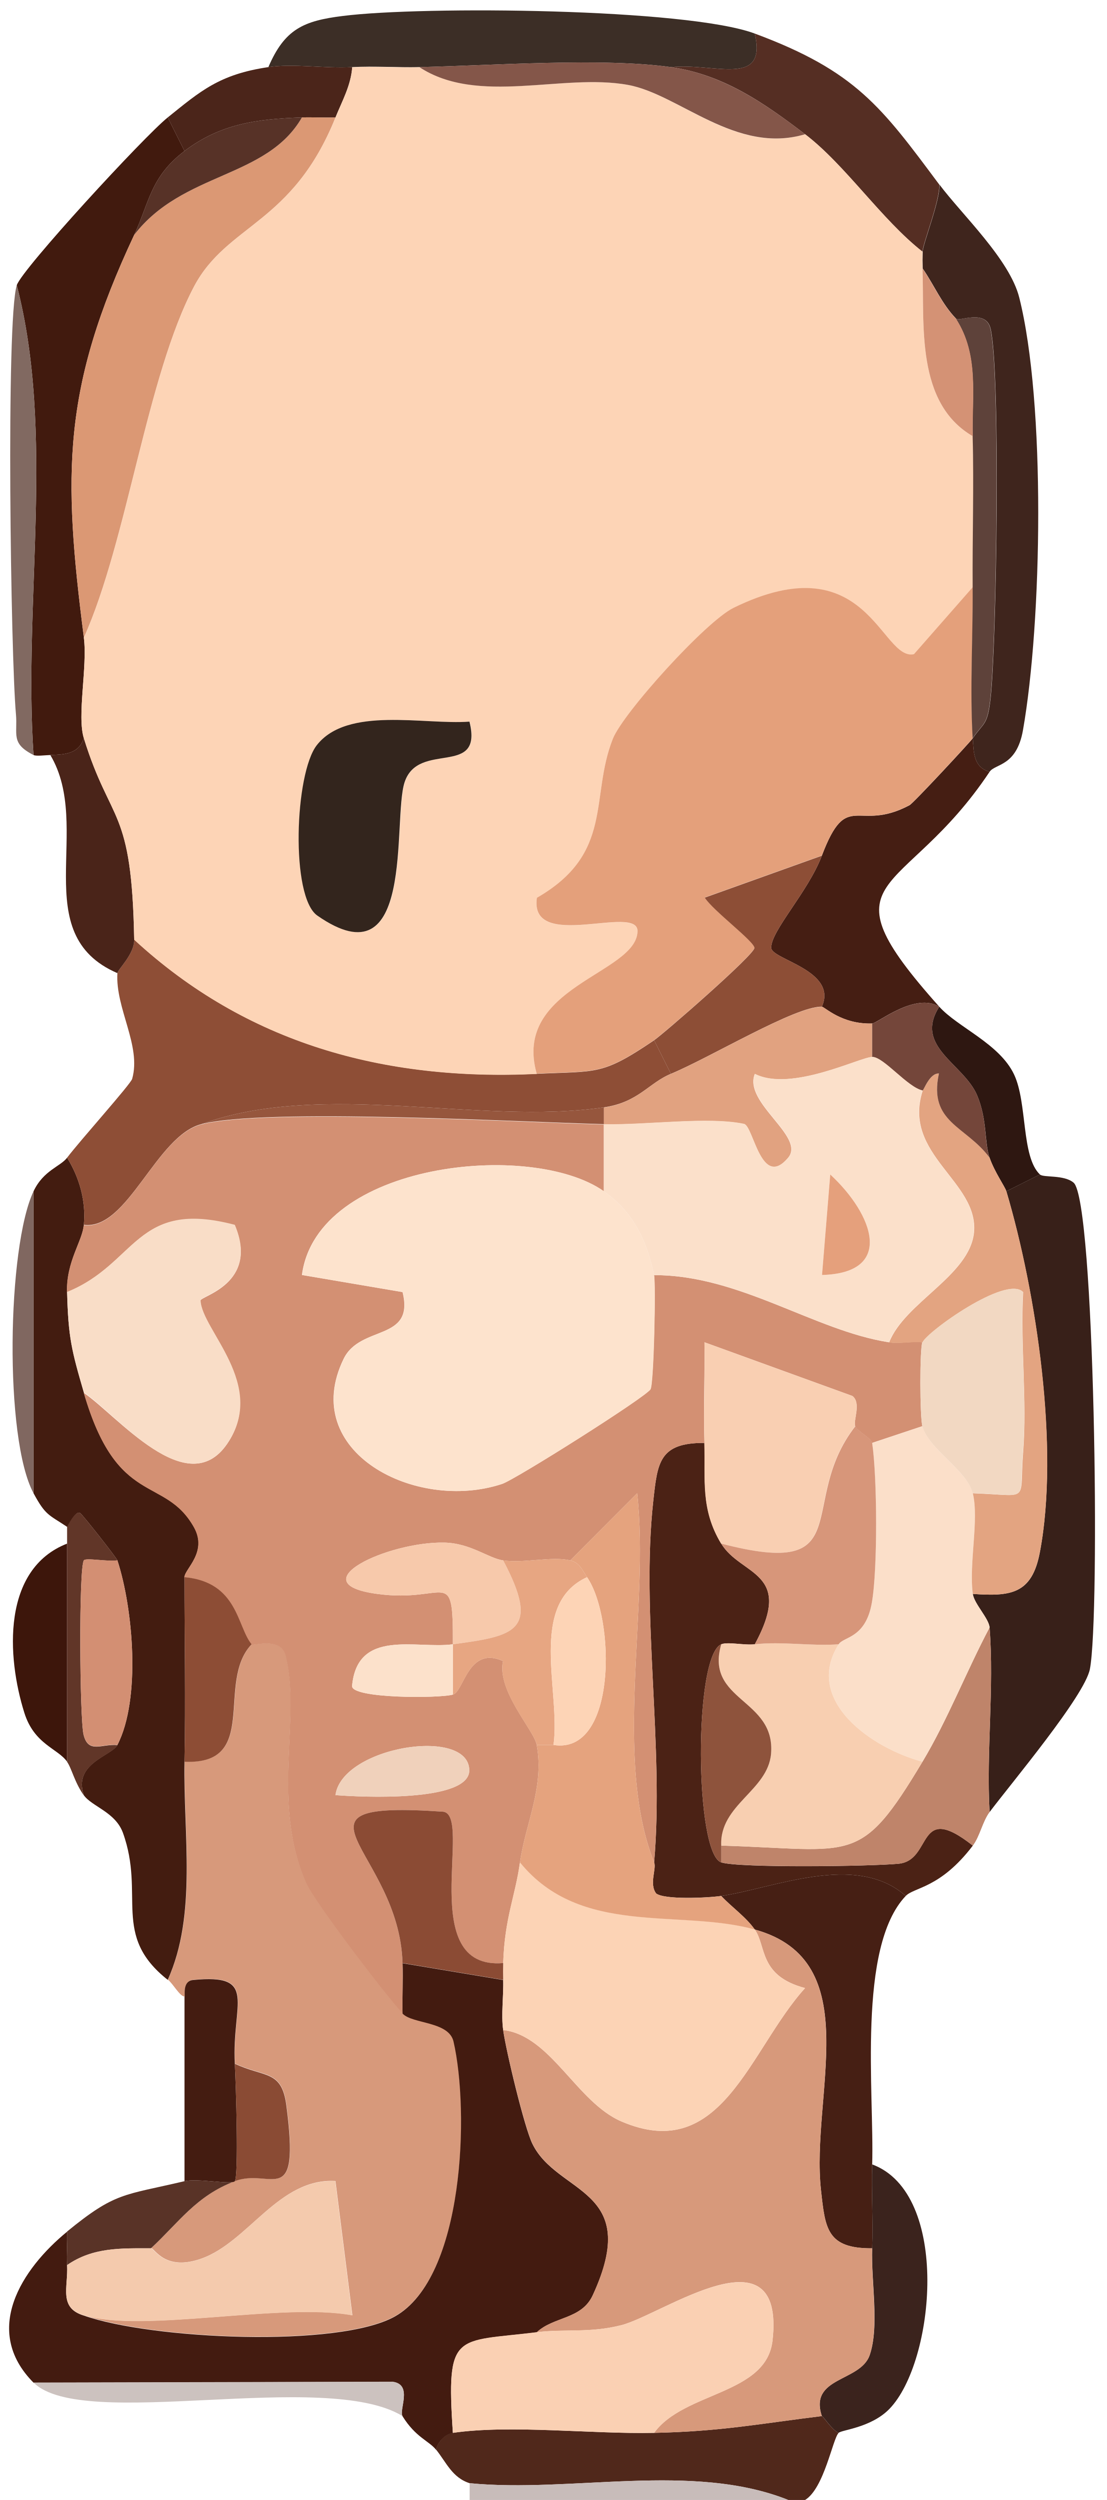 <?xml version="1.0" encoding="UTF-8"?>
<svg id="_Слой_2" data-name="Слой 2" xmlns="http://www.w3.org/2000/svg" viewBox="0 0 66 149">
  <defs>
    <style>
      .cls-1 {
        fill: #bf846a;
      }

      .cls-2 {
        fill: #806760;
      }

      .cls-3 {
        fill: #f9ddc7;
      }

      .cls-4 {
        fill: #e3a481;
      }

      .cls-5 {
        fill: #e5a37e;
      }

      .cls-6 {
        fill: #8e533c;
      }

      .cls-7 {
        fill: #fcd3b5;
      }

      .cls-8 {
        fill: #573227;
      }

      .cls-9 {
        fill: #fde3cd;
      }

      .cls-10 {
        fill: #e7a682;
      }

      .cls-11 {
        fill: #d49275;
      }

      .cls-12 {
        fill: #f9cfb2;
      }

      .cls-13 {
        fill: #fbe0ca;
      }

      .cls-14 {
        fill: #552e23;
      }

      .cls-15 {
        fill: #f0d1bb;
      }

      .cls-16 {
        fill: #2e1711;
      }

      .cls-17 {
        fill: #f7c9ab;
      }

      .cls-18 {
        fill: #431c10;
      }

      .cls-19 {
        fill: #33251d;
      }

      .cls-20 {
        fill: #3b231d;
      }

      .cls-21 {
        fill: #845649;
      }

      .cls-22 {
        fill: #e5a07c;
      }

      .cls-23 {
        fill: #fbdfc9;
      }

      .cls-24 {
        fill: #f2d8c2;
      }

      .cls-25 {
        fill: #e4a07b;
      }

      .cls-26 {
        fill: #74463a;
      }

      .cls-27 {
        fill: #441c11;
      }

      .cls-28 {
        fill: #fdd4b6;
      }

      .cls-29 {
        fill: #816961;
      }

      .cls-30 {
        fill: #613628;
      }

      .cls-31 {
        fill: #451e13;
      }

      .cls-32 {
        fill: #ccc2bf;
      }

      .cls-33 {
        fill: #f8cfb1;
      }

      .cls-34 {
        fill: #d39073;
      }

      .cls-35 {
        fill: #c8bcba;
      }

      .cls-36 {
        fill: #4b2215;
      }

      .cls-37 {
        fill: #411a0e;
      }

      .cls-38 {
        fill: #50281b;
      }

      .cls-39 {
        fill: #8d4e36;
      }

      .cls-40 {
        fill: #5e423a;
      }

      .cls-41 {
        fill: #d38f73;
      }

      .cls-42 {
        fill: #3f251d;
      }

      .cls-43 {
        fill: #fad0b3;
      }

      .cls-44 {
        fill: #8e4e36;
      }

      .cls-45 {
        fill: #431b10;
      }

      .cls-46 {
        fill: #8b4b34;
      }

      .cls-47 {
        fill: #8d4d35;
      }

      .cls-48 {
        fill: #8a4b34;
      }

      .cls-49 {
        fill: #e1a280;
      }

      .cls-50 {
        fill: #d7967a;
      }

      .cls-51 {
        fill: #4a2419;
      }

      .cls-52 {
        fill: #db9874;
      }

      .cls-53 {
        fill: #3d160b;
      }

      .cls-54 {
        fill: #96563d;
      }

      .cls-55 {
        fill: #461f14;
      }

      .cls-56 {
        fill: #fce1cb;
      }

      .cls-57 {
        fill: #d7997b;
      }

      .cls-58 {
        fill: #382019;
      }

      .cls-59 {
        fill: #f4caad;
      }

      .cls-60 {
        fill: #3c2e26;
      }

      .cls-61 {
        fill: #593327;
      }

      .cls-62 {
        fill: #4b251a;
      }
    </style>
  </defs>
  <g id="_Слой_38_Изображение" data-name="Слой 38 Изображение">
    <g>
      <path class="cls-38" d="M50,145c-.36.37-.86,3.3-2,4h-1c-5.71-2.28-12.93-.41-19-1-1.04-.33-1.39-1.24-2-2,.11-.48.53-.93,1-1,3.44-.5,8.28.08,12,0,3.98-.08,6.32-.55,10-1,.07,0,.61.84,1,1Z"/>
      <path class="cls-35" d="M47,149h-19v-1c6.07.59,13.29-1.28,19,1Z"/>
      <path class="cls-57" d="M15,98c.09.11,1.73-.47,2.03.65.96,3.68-.9,8.81,1.24,13.58.51,1.14,4.68,6.62,5.74,7.76.58.63,2.75.45,3.04,1.67.95,4.13.66,14.04-3.49,16.38-3.36,1.89-14.5,1.38-18.55-.05,3.55,1.07,11.8-.78,16,0l-1.01-8c-3.38-.2-5.19,3.64-8.01,4.63-2.16.76-2.77-.63-2.98-.63,1.68-1.56,2.7-3.13,5-4,2.16-.82,3.91,1.83,3.07-4.53-.28-2.11-1.28-1.64-3.07-2.47-.19-3.61,1.43-5.38-2.5-4.99-.66.07-.45.99-.5.99-.28.02-.69-.76-1-1,1.76-3.9.92-8.71,1-13,4.53.2,1.84-4.72,4-7Z"/>
      <path class="cls-45" d="M30,118c.03.98-.13,2.07,0,3,.17,1.24,1.27,5.82,1.74,6.77,1.49,3.06,6.56,2.63,3.6,9.03-.67,1.45-2.32,1.25-3.34,2.21-4.88.6-5.4-.09-5,6-.47.07-.89.52-1,1-.43-.54-1.22-.74-2-2-.23-.37.63-1.89-.59-2.05l-21.41.05c-3.09-3.11-.71-6.78,2-9,.03.66-.04,1.34,0,2,.07,1.32-.52,2.54,1,3,4.05,1.42,15.19,1.94,18.55.05,4.14-2.33,4.44-12.24,3.49-16.38-.28-1.22-2.45-1.04-3.04-1.67-.02-1,.03-2,0-3l6,1Z"/>
      <path class="cls-18" d="M5,73c-.08.96-1.05,2.18-1,4,.07,2.73.27,3.49,1,6,1.99,6.89,4.82,4.91,6.57,8.02.83,1.49-.57,2.5-.57,2.98,0,3.66.07,7.35,0,11-.08,4.29.76,9.1-1,13-3.37-2.66-1.33-5.04-2.67-8.76-.45-1.24-1.85-1.57-2.33-2.24-.67-1.9,1.66-2.35,2-3,1.41-2.73.94-8.12,0-11-.06-.17-2.07-2.72-2.22-2.82-.29-.19-.73.85-.78.82-1.11-.74-1.28-.67-2-2v-18c.59-1.25,1.6-1.47,2-2,.74,1.2,1.13,2.58,1,4Z"/>
      <path class="cls-44" d="M32,64c3.64-.17,3.88.11,7-2l1,2c-1.33.55-1.94,1.7-4,2-7.4,1.08-16.77-1.63-24,1-2.7.7-4.39,6.33-7,6,.13-1.42-.26-2.8-1-4,.77-1.02,3.8-4.39,3.88-4.7.56-1.98-1.01-4.2-.88-6.3.01-.21,1.02-1.13,1-2,6.69,6.17,14.87,8.43,24,8Z"/>
      <path class="cls-58" d="M59,108c-.2-3.63.28-7.38,0-11-.04-.54-.92-1.41-1-2,2.23.15,3.53.04,4-2.5,1.17-6.21-.21-15.46-2-21.5l2-1c.21.2,1.44,0,2.01.49,1.26,1.07,1.59,25.79.97,28.99-.31,1.59-4.67,6.78-5.98,8.52Z"/>
      <path class="cls-36" d="M42,86c.07,2.2-.24,3.94,1,6,1.17,1.94,4.37,1.64,2,6-.64.07-1.61-.16-2,0-1.65.7-1.58,12.48,0,13,1.03.34,8.92.24,10.57.08,2.07-.2,1.03-3.76,4.43-1.08-1.94,2.55-3.49,2.47-4,3-2.97-2.64-7.95-.43-11,0-.87.12-3.4.23-3.88-.15-.43-.57.03-1.46-.12-1.85.6-6.85-.79-14.86-.05-21.55.25-2.26.34-3.47,3.05-3.45Z"/>
      <path class="cls-37" d="M11,9c-2.03,1.54-2.1,3.07-3,5-4.28,9.13-4.26,14.19-3,24,.22,1.75-.42,4.66,0,6-.32.94-1.13.97-2,1-.33.01-.84.08-1,0-.62-9.12,1.29-19.17-1-28,.29-.94,7.59-8.87,9-10l1,2Z"/>
      <path class="cls-55" d="M54,113c-2.91,3.06-1.87,11.76-2,16-.05,1.66.06,3.34,0,5-2.71.02-2.8-1.19-3.05-3.45-.63-5.68,2.78-13.69-3.95-15.55-.53-.75-1.37-1.33-2-2,3.05-.43,8.03-2.64,11,0Z"/>
      <path class="cls-42" d="M59,46c-.96-.27-.95-1.15-1-2,.67-.97.88-.75,1.06-2.39.36-3.32.6-19.46,0-22.02-.28-1.19-1.88-.41-2.05-.59-.86-.89-1.31-2-2-3-.01-.33-.01-.67,0-1,.02-.49,1.05-3.06,1-4,1.33,1.78,4.19,4.46,4.76,6.74,1.58,6.29,1.36,19.31.22,25.78-.38,2.17-1.66,1.99-1.99,2.48Z"/>
      <path class="cls-60" d="M45,2c.74,3.23-2.35,1.74-5,2-4.05-.57-10.63-.1-15,0-1.33.03-2.68-.07-4,0-1.61.09-3.5-.22-5,0,.97-2.26,2.09-2.76,4.45-3.05,4.76-.6,20.49-.46,24.55,1.05Z"/>
      <path class="cls-31" d="M59,46c-5.14,7.72-10.22,5.92-3,14-1.44-.88-3.69.99-4,1-1.82.06-2.84-1-3-1,.96-2.17-3-2.81-3.02-3.51-.02-1.01,2.2-3.33,3.02-5.49,1.52-4.01,2.1-1.34,5.23-3.01.24-.13,3.61-3.76,3.77-3.99.05.85.04,1.73,1,2Z"/>
      <path class="cls-14" d="M56,11c.05.94-.98,3.51-1,4-2.45-1.92-4.59-5.16-7-7s-4.87-3.56-8-4c2.65-.26,5.74,1.23,5-2,6.03,2.24,7.55,4.37,11,9Z"/>
      <path class="cls-1" d="M59,108c-.42.56-.58,1.45-1,2-3.39-2.67-2.36.89-4.43,1.08-1.65.16-9.54.25-10.57-.08v-1c7.92.23,8.25,1.26,12-5,1.49-2.48,2.64-5.44,4-8,.28,3.62-.2,7.37,0,11Z"/>
      <path class="cls-20" d="M50,145c-.39-.16-.93-1.01-1-1-.78-2.35,2.29-2.03,2.85-3.63.59-1.69.08-4.42.15-6.37.06-1.66-.05-3.34,0-5,4.68,1.73,3.75,11.76,1.03,14.57-1.1,1.13-2.86,1.25-3.03,1.43Z"/>
      <path class="cls-51" d="M8,56c.02.87-.99,1.79-1,2-5.42-2.34-1.43-8.69-4-13,.87-.03,1.68-.06,2-1,1.61,5.18,2.86,4.03,3,12Z"/>
      <path class="cls-27" d="M11,119c.06,0-.16-.92.5-.99,3.93-.39,2.31,1.38,2.5,4.99.07,1.27.23,6.73,0,7-.19.22-2.22-.18-3,0v-11Z"/>
      <path class="cls-53" d="M4,105c-.55-.79-1.96-1.03-2.55-2.92-1.05-3.34-1.34-8.56,2.55-10.08v13Z"/>
      <path class="cls-62" d="M21,4c-.08,1.1-.6,2.01-1,3-.67.02-1.33-.02-2,0-2.62.09-4.82.35-7,2l-1-2c1.94-1.56,3.07-2.57,6-3,1.5-.22,3.39.09,5,0Z"/>
      <path class="cls-29" d="M2,45c-1.38-.7-.94-1.22-1.05-2.44-.31-3.45-.6-23.48.05-25.56,2.29,8.83.38,18.88,1,28Z"/>
      <path class="cls-16" d="M62,70l-2,1c-.09-.29-.69-1.12-1-2-.32-.93-.13-2.25-.74-3.71-.8-1.9-3.79-2.9-2.26-5.29,1.1,1.23,3.59,2.2,4.46,4.04.8,1.69.42,4.89,1.54,5.96Z"/>
      <path class="cls-61" d="M11,130c.78-.18,2.81.22,3,0-2.3.87-3.32,2.44-5,4-1.79,0-3.45-.07-5,1-.04-.66.03-1.34,0-2,2.89-2.36,3.35-2.14,7-3Z"/>
      <path class="cls-32" d="M2,142l21.41-.05c1.22.16.36,1.68.59,2.05-4.61-2.82-19.09.93-22-2Z"/>
      <path class="cls-30" d="M4,91s.49-1.01.78-.82c.15.1,2.16,2.65,2.22,2.82-.56.09-1.88-.17-2,0-.31.42-.25,9.41-.02,10.38.28,1.17,1.09.54,2.02.63-.34.65-2.67,1.1-2,3-.56-.79-.72-1.6-1-2v-14Z"/>
      <path class="cls-2" d="M2,89c-1.76-3.26-1.57-14.69,0-18v18Z"/>
      <path class="cls-57" d="M45,115c6.72,1.86,3.32,9.87,3.95,15.55.25,2.26.34,3.47,3.05,3.45-.08,1.95.43,4.68-.15,6.37-.55,1.6-3.63,1.28-2.85,3.63-3.68.45-6.02.92-10,1,1.79-2.47,6.7-2.26,7.06-5.51.76-6.87-6.56-1.54-9.01-.91-1.88.48-3.39.22-5.05.42,1.02-.95,2.67-.75,3.34-2.21,2.95-6.4-2.11-5.97-3.6-9.03-.46-.95-1.57-5.53-1.74-6.77,2.85.34,4.37,4.3,7.05,5.45,6,2.58,7.63-4.29,10.95-7.95-2.77-.73-2.3-2.51-3-3.49Z"/>
      <path class="cls-43" d="M39,145c-3.72.08-8.56-.5-12,0-.4-6.09.12-5.4,5-6,1.66-.21,3.17.06,5.05-.42,2.45-.63,9.77-5.95,9.01.91-.36,3.25-5.26,3.04-7.06,5.51Z"/>
      <path class="cls-34" d="M36,67v4c-4.33-3.05-17.11-1.73-18,4.99l6,1.02c.73,2.96-2.51,1.93-3.51,3.97-2.72,5.57,4.33,9.17,9.45,7.46.8-.27,8.58-5.18,8.84-5.64.2-.36.32-6.29.21-6.8,5.09-.02,9.56,3.31,14,4,.63.1,1.35-.07,2,0-.16.43-.15,4.4,0,5l-3,1c-.04-.29-.84-.66-1-1-.14-.3.38-1.38-.17-1.8l-8.82-3.2c.03,1.99-.07,4,0,6-2.71-.02-2.8,1.19-3.05,3.45-.74,6.69.65,14.7.05,21.55-2.45-6.16-.27-15.18-1.01-22l-3.99,4c-1.08-.26-2.76.18-4,0-.89-.13-1.93-1.02-3.49-1.06-3.38-.08-8.73,2.43-4.01,3.06,4.17.56,4.52-1.77,4.5,3-2.19.29-5.7-.96-6.01,2.49-.02.75,5.19.74,6.01.51.67-.19.91-2.93,2.99-2-.38,1.78,1.86,4.13,2.01,5,.46,2.55-.68,4.71-1,7-.28,2.03-.91,3.29-1,6-5.22.45-1.8-8.76-3.57-9.02-10.26-.7-2.62,2.27-2.43,9.02.03,1-.02,2,0,3-1.06-1.14-5.23-6.62-5.74-7.76-2.13-4.78-.28-9.9-1.24-13.58-.29-1.12-1.93-.54-2.03-.65-.88-1.07-.81-3.7-4-4,0-.48,1.4-1.49.57-2.98-1.75-3.11-4.57-1.13-6.57-8.02,1.98,1.34,6.17,6.52,8.55,3.05s-1.54-6.78-1.59-8.54c0-.28,3.52-1,2.04-4.5-5.93-1.56-5.81,2.3-10,4-.05-1.82.92-3.04,1-4,2.61.33,4.3-5.3,7-6,3.81-.98,18.9-.13,24,0ZM20,106.99c1.5.12,8.01.44,7.98-1.49-.05-2.61-7.59-1.4-7.98,1.49Z"/>
      <path class="cls-59" d="M9,134c.21,0,.82,1.38,2.98.63,2.82-.99,4.63-4.83,8.01-4.63l1.01,8c-4.21-.78-12.45,1.07-16,0-1.52-.46-.93-1.68-1-3,1.55-1.07,3.21-1,5-1Z"/>
      <path class="cls-47" d="M15,98c-2.16,2.28.53,7.2-4,7,.07-3.65,0-7.34,0-11,3.19.3,3.12,2.93,4,4Z"/>
      <path class="cls-48" d="M14,123c1.79.84,2.79.36,3.07,2.47.84,6.35-.91,3.7-3.07,4.53.23-.27.07-5.73,0-7Z"/>
      <path class="cls-7" d="M45,115c.7.98.23,2.77,3,3.49-3.32,3.66-4.95,10.53-10.95,7.95-2.67-1.15-4.2-5.11-7.05-5.45-.13-.93.03-2.02,0-3-.01-.33-.01-.67,0-1,.09-2.71.72-3.97,1-6,3.63,4.46,9.49,2.75,14,4Z"/>
      <path class="cls-46" d="M24,117c-.19-6.75-7.83-9.72,2.43-9.02,1.77.25-1.65,9.46,3.57,9.02-.01.33-.01.67,0,1l-6-1Z"/>
      <path class="cls-3" d="M4,77c4.19-1.7,4.07-5.56,10-4,1.48,3.5-2.05,4.22-2.04,4.5.05,1.76,4,5.02,1.59,8.54s-6.57-1.71-8.55-3.05c-.73-2.51-.93-3.27-1-6Z"/>
      <path class="cls-41" d="M7,93c.94,2.88,1.41,8.27,0,11-.93-.09-1.74.54-2.02-.63-.23-.96-.29-9.96.02-10.38.12-.16,1.44.1,2,0Z"/>
      <path class="cls-28" d="M25,4c3.52,2.29,8.53.35,12.44,1.06,3.03.55,6.43,4.18,10.56,2.94,2.41,1.84,4.55,5.08,7,7-.01.33-.01.67,0,1,.12,3.36-.42,8.01,3,10,.08,2.99-.02,6.01,0,9l-3.51,4c-1.96.43-2.77-6.68-10.76-2.76-1.66.82-6.57,6.25-7.19,7.8-1.39,3.49.09,6.82-4.53,9.48-.47,3.25,6.04.32,6,2-.06,2.54-7.49,3.29-6.01,8.49-9.13.43-17.31-1.83-24-8-.14-7.97-1.39-6.82-3-12-.42-1.34.22-4.25,0-6,2.59-5.76,3.74-15.57,6.57-20.93,1.97-3.73,5.85-3.69,8.43-10.07.4-.99.92-1.9,1-3,1.32-.07,2.67.03,4,0ZM27.99,43.01c-2.7.2-7.26-.93-9.09,1.4-1.32,1.68-1.58,9.04.03,10.16,5.87,4.09,4.47-5.69,5.2-7.94.81-2.52,4.7-.25,3.87-3.62Z"/>
      <path class="cls-25" d="M32,64c-1.48-5.2,5.95-5.95,6.01-8.49.04-1.67-6.47,1.26-6-2,4.62-2.66,3.14-5.98,4.53-9.48.62-1.55,5.53-6.98,7.19-7.8,7.99-3.92,8.79,3.19,10.76,2.76l3.51-4c.02,2.98-.17,6.03,0,9-.16.23-3.53,3.86-3.77,3.99-3.13,1.68-3.71-.99-5.23,3.01l-6.98,2.5c.48.77,2.97,2.62,2.96,3-.01.41-5.42,5.12-5.98,5.5-3.12,2.11-3.36,1.83-7,2Z"/>
      <path class="cls-39" d="M49,51c-.82,2.16-3.04,4.48-3.02,5.49.02.7,3.98,1.34,3.02,3.51-1.56-.05-6.66,3.03-9,4l-1-2c.56-.38,5.97-5.09,5.98-5.5.01-.38-2.48-2.23-2.96-3l6.98-2.5Z"/>
      <path class="cls-49" d="M49,60c.16,0,1.18,1.06,3,1v2c-.72,0-4.82,2.1-7,1.01-.69,1.73,3.04,3.73,1.99,4.99-1.62,1.93-2.07-1.89-2.64-2.01-2.15-.45-5.84.08-8.36.02v-1c2.06-.3,2.67-1.45,4-2,2.34-.97,7.44-4.05,9-4Z"/>
      <path class="cls-54" d="M36,66v1c-5.1-.13-20.19-.98-24,0,7.23-2.63,16.6.08,24-1Z"/>
      <path class="cls-23" d="M58,89c.38,1.58-.24,4.18,0,6,.08.59.96,1.46,1,2-1.36,2.56-2.51,5.52-4,8-2.99-.79-7.12-3.63-5-7,.29-.46,1.61-.34,1.98-2.48.35-1.99.31-7.45.02-9.52l3-1c.35,1.37,2.67,2.64,3,4Z"/>
      <path class="cls-4" d="M55,65c.07.01.41-1.05.98-1.02-.64,2.93,1.62,3.11,3.02,5.02.31.88.91,1.71,1,2,1.8,6.05,3.18,15.29,2,21.5-.48,2.54-1.78,2.65-4,2.5-.24-1.82.38-4.42,0-6,3.49.12,2.76.62,3-2.45s-.17-6.4,0-9.54c-1-1.04-5.78,2.4-5.99,3-.65-.07-1.37.1-2,0,.94-2.39,4.8-3.98,5.06-6.55.3-3.05-4.29-4.63-3.06-8.45Z"/>
      <path class="cls-5" d="M39,111c.15.38-.31,1.28.12,1.85.48.38,3.01.28,3.88.15.63.67,1.47,1.25,2,2-4.51-1.25-10.37.46-14-4,.32-2.29,1.46-4.45,1-7h1c3.79.61,3.69-7.55,2-10-.28-.41-.44-.87-1-1l3.99-4c.74,6.82-1.44,15.84,1.01,22Z"/>
      <path class="cls-33" d="M45,98c1.63-.18,3.36.12,5,0-2.12,3.37,2.01,6.21,5,7-3.75,6.26-4.08,5.23-12,5-.12-2.44,2.78-3.27,2.97-5.47.28-3.31-3.96-3.12-2.97-6.53.39-.16,1.36.07,2,0Z"/>
      <path class="cls-12" d="M42,86c-.06-1.99.04-4.01,0-6l8.82,3.2c.55.41.03,1.49.17,1.8-3.57,4.58.3,9.16-8,7-1.24-2.06-.93-3.8-1-6Z"/>
      <path class="cls-50" d="M52,86c.3,2.07.33,7.54-.02,9.52-.37,2.14-1.7,2.02-1.98,2.48-1.64.12-3.37-.18-5,0,2.37-4.36-.83-4.06-2-6,8.3,2.16,4.43-2.42,8-7,.16.34.96.71,1,1Z"/>
      <path class="cls-6" d="M43,98c-.99,3.41,3.25,3.22,2.97,6.53-.19,2.2-3.08,3.03-2.97,5.47v1c-1.58-.52-1.65-12.3,0-13Z"/>
      <path class="cls-52" d="M20,7c-2.57,6.38-6.45,6.34-8.43,10.07-2.83,5.36-3.98,15.16-6.57,20.93-1.26-9.81-1.28-14.87,3-24,2.9-3.77,7.9-3.35,10-7,.67-.02,1.33.02,2,0Z"/>
      <path class="cls-8" d="M18,7c-2.1,3.65-7.1,3.23-10,7,.9-1.93.97-3.46,3-5,2.18-1.65,4.38-1.91,7-2Z"/>
      <path class="cls-40" d="M57,19c.17.18,1.77-.6,2.05.59.6,2.56.36,18.7,0,22.02-.18,1.64-.39,1.42-1.06,2.39-.17-2.97.02-6.02,0-9s.08-6.01,0-9c-.06-2.39.4-4.83-1-7Z"/>
      <path class="cls-11" d="M57,19c1.4,2.17.94,4.61,1,7-3.42-1.99-2.88-6.64-3-10,.69,1,1.14,2.11,2,3Z"/>
      <path class="cls-21" d="M40,4c3.13.44,5.63,2.19,8,4-4.12,1.23-7.52-2.39-10.56-2.94-3.92-.71-8.93,1.24-12.44-1.06,4.37-.1,10.95-.57,15,0Z"/>
      <path class="cls-26" d="M56,60c-1.53,2.39,1.46,3.39,2.26,5.29.61,1.46.41,2.78.74,3.71-1.41-1.91-3.66-2.08-3.02-5.02-.57-.03-.91,1.03-.98,1.02-.89-.18-2.32-2-3-2v-2c.31,0,2.56-1.88,4-1Z"/>
      <path class="cls-9" d="M36,71c1.73,1.22,2.55,2.88,3,5,.11.51-.01,6.44-.21,6.8-.26.46-8.04,5.37-8.84,5.64-5.13,1.71-12.17-1.89-9.45-7.46,1-2.04,4.24-1.01,3.51-3.97l-6-1.02c.89-6.72,13.67-8.04,18-4.99Z"/>
      <path class="cls-13" d="M55,65c-1.23,3.82,3.35,5.4,3.06,8.45-.25,2.58-4.11,4.16-5.06,6.55-4.44-.69-8.91-4.02-14-4-.45-2.12-1.27-3.78-3-5v-4c2.52.06,6.21-.47,8.36-.02.57.12,1.02,3.94,2.64,2.01,1.05-1.25-2.68-3.26-1.99-4.99,2.17,1.1,6.28-1.01,7-1.01.68,0,2.11,1.82,3,2ZM49.01,75.99c4.33-.12,3.08-3.59.49-5.99l-.49,5.99Z"/>
      <path class="cls-24" d="M55,80c.22-.59,4.99-4.03,5.99-3-.17,3.15.25,6.4,0,9.54s.49,2.57-3,2.45c-.33-1.36-2.65-2.63-3-4-.15-.6-.16-4.57,0-5Z"/>
      <path class="cls-17" d="M30,93c2.23,4.21.73,4.5-3,5,.01-4.77-.33-2.44-4.5-3-4.72-.63.64-3.14,4.01-3.06,1.56.04,2.61.93,3.49,1.06Z"/>
      <path class="cls-10" d="M34,93c.56.13.72.59,1,1-3.54,1.62-1.56,6.81-2,10h-1c-.15-.86-2.4-3.22-2.01-5-2.08-.93-2.31,1.81-2.99,2,0-1,0-2,0-3,3.73-.5,5.23-.79,3-5,1.24.18,2.92-.26,4,0Z"/>
      <path class="cls-15" d="M20,106.99c.39-2.89,7.93-4.1,7.98-1.49.03,1.93-6.48,1.61-7.98,1.49Z"/>
      <path class="cls-56" d="M27,98c0,1,0,2,0,3-.82.23-6.03.24-6.01-.51.31-3.45,3.82-2.2,6.01-2.49Z"/>
      <path class="cls-19" d="M27.99,43.01c.84,3.37-3.05,1.1-3.87,3.62-.73,2.25.67,12.03-5.2,7.94-1.61-1.12-1.35-8.48-.03-10.16,1.83-2.33,6.39-1.2,9.09-1.4Z"/>
      <path class="cls-28" d="M35,94c1.69,2.45,1.79,10.61-2,10,.44-3.19-1.54-8.38,2-10Z"/>
      <path class="cls-22" d="M49.01,75.99l.49-5.99c2.59,2.4,3.84,5.87-.49,5.99Z"/>
    </g>
  </g>
</svg>